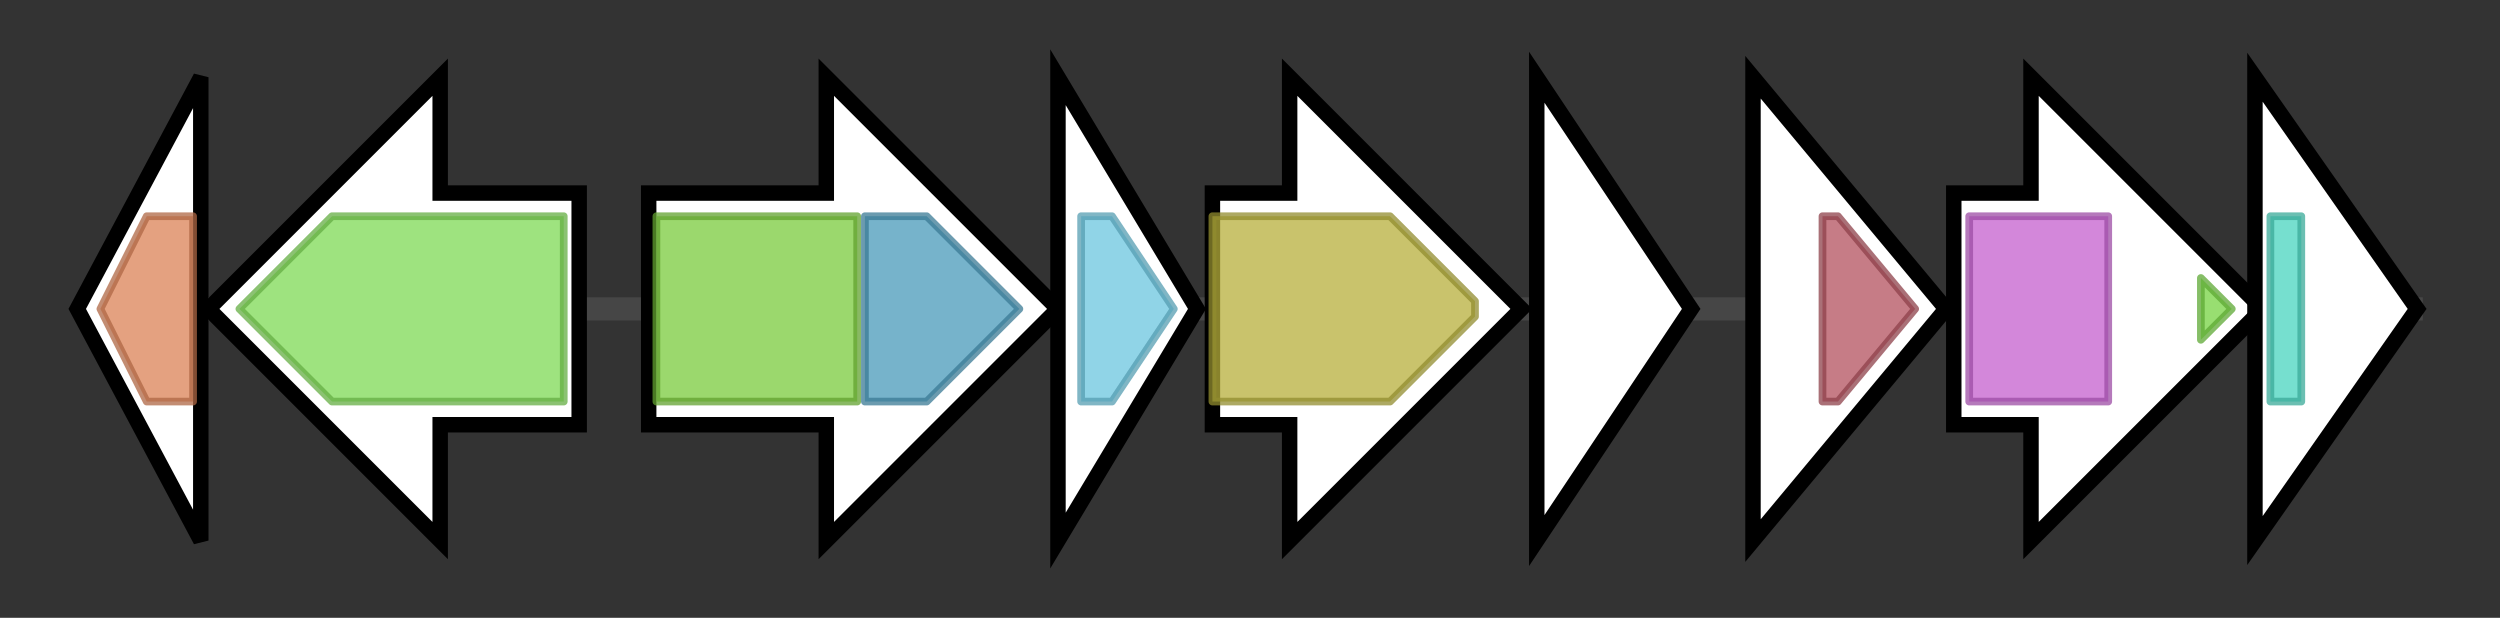 <svg version="1.1" baseProfile="full" xmlns="http://www.w3.org/2000/svg" width="323.733" height="80">
	<rect width="100%" height="100%" fill="#333333" stroke="none"/>
	<g>
		<line x1="10" y1="40.0" x2="313.733" y2="40.0" style="stroke:rgb(70,70,70); stroke-width:3 "/>
		<g>
			<title>trlA
enoyl hydratase</title>
			<polygon class="trlA
enoyl hydratase" points="10,40 26,10 26,70" fill="rgb(255,255,255)" fill-opacity="1.0" stroke="rgb(0,0,0)" stroke-width="2"  />
			<g>
				<title>MaoC_dehydratas (PF01575)
"MaoC like domain"</title>
				<polygon class="PF01575" points="13,40 19,28 25,28 25,52 19,52 13,40" stroke-linejoin="round" width="12" height="24" fill="rgb(218,129,86)" stroke="rgb(174,103,68)" stroke-width="1" opacity="0.75" />
			</g>
		</g>
		<g>
			<title>trlB
DAHP synthase</title>
			<polygon class="trlB
DAHP synthase" points="75,25 57,25 57,10 27,40 57,70 57,55 75,55" fill="rgb(255,255,255)" fill-opacity="1.0" stroke="rgb(0,0,0)" stroke-width="2"  />
			<g>
				<title>DAHP_synth_2 (PF01474)
"Class-II DAHP synthetase family"</title>
				<polygon class="PF01474" points="31,40 43,28 73,28 73,52 43,52" stroke-linejoin="round" width="43" height="24" fill="rgb(126,217,84)" stroke="rgb(100,173,67)" stroke-width="1" opacity="0.75" />
			</g>
		</g>
		<g>
			<title>trlC
Tropolone 3,7-monooxygenase oxidase component</title>
			<polygon class="trlC
Tropolone 3,7-monooxygenase oxidase component" points="84,25 107,25 107,10 137,40 107,70 107,55 84,55" fill="rgb(255,255,255)" fill-opacity="1.0" stroke="rgb(0,0,0)" stroke-width="2"  />
			<g>
				<title>HpaB_N (PF11794)
"4-hydroxyphenylacetate 3-hydroxylase N terminal"</title>
				<rect class="PF11794" x="85" y="28" stroke-linejoin="round" width="26" height="24" fill="rgb(122,202,60)" stroke="rgb(97,161,47)" stroke-width="1" opacity="0.75" />
			</g>
			<g>
				<title>HpaB (PF03241)
"4-hydroxyphenylacetate 3-hydroxylase C terminal"</title>
				<polygon class="PF03241" points="112,28 120,28 132,40 132,40 120,52 112,52" stroke-linejoin="round" width="20" height="24" fill="rgb(73,153,185)" stroke="rgb(58,122,148)" stroke-width="1" opacity="0.75" />
			</g>
		</g>
		<g>
			<title>trlD
Tropolone 3,7-monooxygenase flavin reductase component</title>
			<polygon class="trlD
Tropolone 3,7-monooxygenase flavin reductase component" points="137,10 155,40 137,70" fill="rgb(255,255,255)" fill-opacity="1.0" stroke="rgb(0,0,0)" stroke-width="2"  />
			<g>
				<title>Flavin_Reduct (PF01613)
"Flavin reductase like domain"</title>
				<polygon class="PF01613" points="140,28 144,28 152,40 144,52 140,52" stroke-linejoin="round" width="15" height="24" fill="rgb(107,197,222)" stroke="rgb(85,157,177)" stroke-width="1" opacity="0.75" />
			</g>
		</g>
		<g>
			<title>trlE
Tropone 2-monooxygenase</title>
			<polygon class="trlE
Tropone 2-monooxygenase" points="157,25 167,25 167,10 197,40 167,70 167,55 157,55" fill="rgb(255,255,255)" fill-opacity="1.0" stroke="rgb(0,0,0)" stroke-width="2"  />
			<g>
				<title>FAD_binding_3 (PF01494)
"FAD binding domain"</title>
				<polygon class="PF01494" points="157,28 180,28 191,39 191,41 180,52 157,52" stroke-linejoin="round" width="34" height="24" fill="rgb(182,175,59)" stroke="rgb(145,140,47)" stroke-width="1" opacity="0.75" />
			</g>
		</g>
		<g>
			<title>trlF
1,4,6-cycloheptatriene-1-carboxylic acid decarboxylase</title>
			<polygon class="trlF
1,4,6-cycloheptatriene-1-carboxylic acid decarboxylase" points="199,10 219,40 199,70" fill="rgb(255,255,255)" fill-opacity="1.0" stroke="rgb(0,0,0)" stroke-width="2"  />
		</g>
		<g>
			<title>trlG
putative A-factor biosynthesis hotdog domain-containing protein</title>
			<polygon class="trlG
putative A-factor biosynthesis hotdog domain-containing protein" points="227,10 252,40 227,70" fill="rgb(255,255,255)" fill-opacity="1.0" stroke="rgb(0,0,0)" stroke-width="2"  />
			<g>
				<title>AfsA (PF03756)
"A-factor biosynthesis hotdog domain"</title>
				<polygon class="PF03756" points="236,28 238,28 248,40 238,52 236,52" stroke-linejoin="round" width="13" height="24" fill="rgb(178,81,93)" stroke="rgb(142,64,74)" stroke-width="1" opacity="0.75" />
			</g>
		</g>
		<g>
			<title>trlH
Bifunctional prephenate dehydratase and chorismate mutase</title>
			<polygon class="trlH
Bifunctional prephenate dehydratase and chorismate mutase" points="253,25 263,25 263,10 293,40 263,70 263,55 253,55" fill="rgb(255,255,255)" fill-opacity="1.0" stroke="rgb(0,0,0)" stroke-width="2"  />
			<g>
				<title>PDT (PF00800)
"Prephenate dehydratase"</title>
				<rect class="PF00800" x="255" y="28" stroke-linejoin="round" width="18" height="24" fill="rgb(196,95,205)" stroke="rgb(156,76,164)" stroke-width="1" opacity="0.75" />
			</g>
			<g>
				<title>CM_2 (PF01817)
"Chorismate mutase type II"</title>
				<polygon class="PF01817" points="285,36 289,40 285,44" stroke-linejoin="round" width="6" height="24" fill="rgb(118,210,66)" stroke="rgb(94,168,52)" stroke-width="1" opacity="0.75" />
			</g>
		</g>
		<g>
			<title>trlI
TetR family transcriptional regulator</title>
			<polygon class="trlI
TetR family transcriptional regulator" points="292,10 313,40 292,70" fill="rgb(255,255,255)" fill-opacity="1.0" stroke="rgb(0,0,0)" stroke-width="2"  />
			<g>
				<title>TetR_N (PF00440)
"Bacterial regulatory proteins, tetR family"</title>
				<rect class="PF00440" x="294" y="28" stroke-linejoin="round" width="4" height="24" fill="rgb(73,212,190)" stroke="rgb(58,169,152)" stroke-width="1" opacity="0.75" />
			</g>
		</g>
	</g>
</svg>
